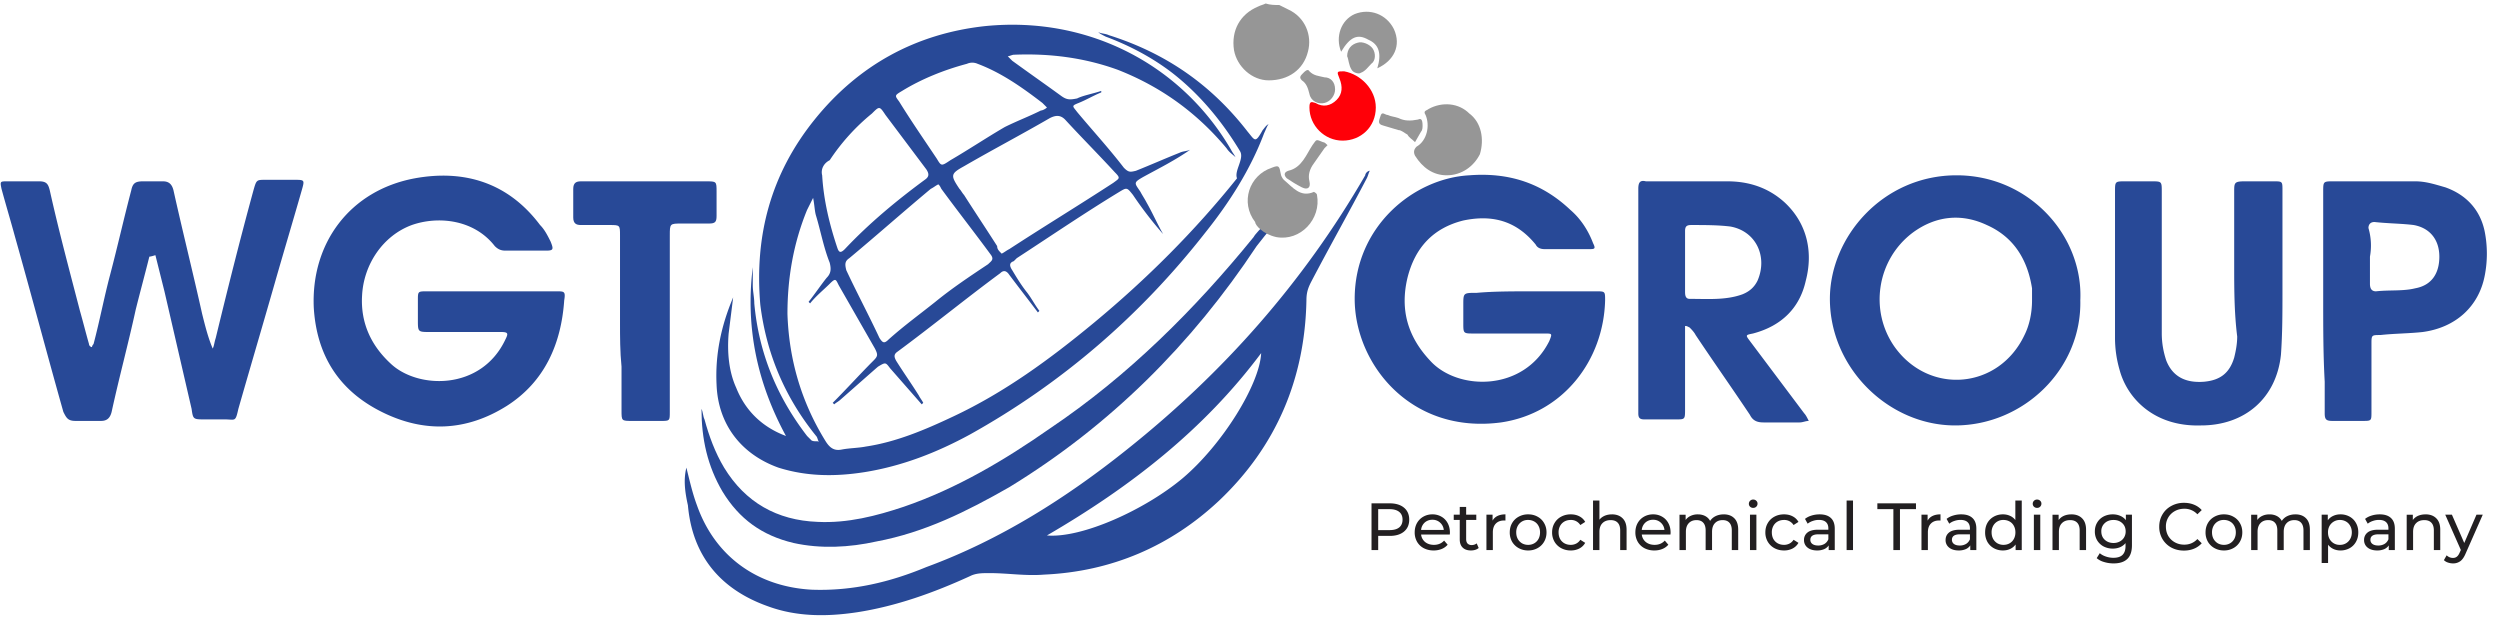 <svg width="202" height="50" fill="none" xmlns="http://www.w3.org/2000/svg"><path d="M103.364.405l.732.365c1.34.61 1.95 2.07 1.584 3.41-.365 1.46-1.584 2.313-3.169 2.313-1.341 0-2.56-1.096-2.803-2.435-.244-1.583.487-2.922 1.95-3.531.244-.122.366-.122.609-.244.366.122.732.122 1.097.122z" fill="#969696"/><path d="M100.195 12.216c-1.463-2.436-3.29-4.627-5.485-6.332-1.585-1.217-3.413-2.192-5.363-2.922-.244-.122-.488-.244-.61-.365.244.121.61.121.854.243 4.631 1.461 8.288 4.018 11.214 7.793.609.73.609.974 1.219-.122.121-.122.243-.365.487-.487-.122.122-.244.487-.366.73-1.097 2.923-2.803 5.601-4.753 8.036-5.242 6.697-11.58 12.176-19.016 16.316-2.681 1.46-5.485 2.557-8.532 3.044-2.316.365-4.632.365-6.948-.365-3.047-1.096-4.876-3.531-4.997-6.697-.122-2.435.365-4.749 1.34-7.062l-.365 2.922c-.122 1.461 0 3.044.61 4.383.73 1.827 2.071 3.166 4.022 3.897-2.316-4.262-3.291-8.767-2.682-13.637v1.46c0 .488.122.975.122 1.462.366 4.018 1.828 7.549 4.266 10.715l.366.365c.244.122.487 0 .61.122-.123-.122-.123-.366-.245-.487-2.56-3.166-4.022-6.697-4.51-10.593-.487-5.601.854-10.593 4.389-14.976 3.534-4.384 8.166-6.94 13.773-7.55 8.533-.852 15.968 3.288 19.869 9.985.122.243.244.365.365.609-.243-.244-.487-.366-.73-.731-2.439-2.922-5.364-4.992-8.777-6.331-2.682-.974-5.485-1.34-8.41-1.218-.123 0-.366.122-.488.122l.365.365c1.341.974 2.56 1.826 3.901 2.8.488.366.731.366 1.34.244.488-.244 1.22-.365 1.951-.609v.122c-.61.243-1.219.609-1.828.852-.61.244-.488.244-.122.73 1.219 1.462 2.56 2.923 3.778 4.506.366.365.488.365.976.243 1.219-.487 2.316-.974 3.535-1.46.243-.122.609-.122.853-.244-1.22.852-2.438 1.46-3.779 2.191-.853.487-.731.487-.244 1.218.122.243.366.609.488.852.487.852.853 1.705 1.34 2.557a31.184 31.184 0 01-2.437-3.165c-.488-.61-.488-.61-1.097-.244-2.804 1.704-5.485 3.53-8.289 5.357l-.244.244c-.365.122-.365.365-.122.73.366.61.732 1.218 1.22 1.827.365.487.609.974.975 1.46l-.122.123c-.732-.974-1.585-2.07-2.316-3.044-.244-.366-.488-.366-.732-.122-2.803 2.07-5.485 4.261-8.288 6.331-.366.244-.244.487-.122.73.61.975 1.219 1.827 1.828 2.801.122.244.244.365.366.609l-.122.122-2.56-2.922c-.365-.487-.365-.487-.975-.122-.975.852-2.072 1.826-3.047 2.678-.122.122-.366.244-.488.366l-.122-.122c1.097-1.096 2.194-2.313 3.291-3.41.366-.364.366-.486.122-.973l-2.925-5.114c-.244-.487-.244-.609-.732-.122-.487.487-1.097.974-1.584 1.583l-.122-.122c.488-.609.975-1.34 1.463-1.948.365-.365.365-.73.243-1.218-.487-1.217-.73-2.556-1.097-3.774-.121-.365-.121-.852-.243-1.461l-.488.974c-1.097 2.679-1.585 5.48-1.585 8.401.122 3.653 1.098 7.062 3.048 10.228.365.609.731.852 1.34.73.61-.121 1.341-.121 1.95-.243 2.439-.365 4.755-1.34 7.07-2.435 4.145-1.948 7.802-4.627 11.337-7.55 4.266-3.53 8.166-7.426 11.58-11.688-.244-.609.609-1.583.243-2.191zm-24.378 2.678c-.244.122-.366.244-.61.365-2.194 1.827-4.388 3.775-6.582 5.601-.366.244-.366.487-.244.974.854 1.827 1.829 3.653 2.682 5.48.244.365.366.486.731.121 1.22-1.096 2.56-2.07 3.779-3.044 1.34-1.096 2.803-2.07 4.266-3.044.244-.243.488-.365.244-.73-1.34-1.827-2.682-3.531-4.022-5.358-.122-.243-.122-.243-.244-.365zm5.12 5.601c.243-.122.365-.244.609-.365 2.803-1.827 5.607-3.531 8.41-5.358.488-.365.61-.365.122-.852-1.34-1.461-2.681-2.8-4.022-4.261-.366-.366-.732-.366-1.22-.122-2.315 1.34-4.631 2.557-6.947 3.896-1.097.609-1.097.73-.366 1.826.122.122.244.366.366.487.853 1.34 1.828 2.8 2.681 4.14 0 .244.122.366.366.609zm3.656-11.81l-.366-.366c-1.584-1.217-3.29-2.435-5.241-3.165a1.042 1.042 0 00-.853 0c-1.829.487-3.657 1.217-5.242 2.191-.61.365-.61.365-.244.853.976 1.582 2.073 3.165 3.048 4.626.366.61.366.61 1.097.122 1.463-.852 2.925-1.826 4.388-2.679.975-.487 1.95-.852 2.925-1.339.122 0 .366-.122.488-.243zm-18.162 5.479c.122 2.07.61 4.018 1.219 5.844.122.365.244.487.61.122 1.95-2.07 4.144-3.896 6.46-5.601.365-.244.365-.487.122-.852L71.55 9.293c-.488-.73-.488-.73-1.097-.121a16.819 16.819 0 00-3.413 3.774c-.488.244-.732.73-.61 1.218z" fill="#284997"/><path d="M55.46 37.785c.245.974.489 2.07.854 3.043 1.463 4.14 4.876 6.575 9.264 6.819 3.291.122 6.338-.609 9.264-1.826 5.972-2.192 11.336-5.601 16.211-9.498 7.802-6.21 14.262-13.515 19.259-22.16 0-.121.122-.243.122-.243s.122-.122.244-.122c-.122.244-.122.366-.244.61-1.463 2.8-3.047 5.6-4.51 8.4-.244.487-.365.853-.365 1.462-.122 6.33-2.438 11.81-7.07 16.193-3.9 3.653-8.655 5.723-14.14 5.966-1.462.122-2.925-.122-4.388-.122-.61 0-1.097 0-1.584.244-2.926 1.34-5.973 2.435-9.142 2.922-2.438.366-4.876.366-7.192-.487-3.779-1.34-6.094-4.018-6.46-8.158-.244-1.095-.366-2.07-.122-3.044zm29.133 5.479c2.804.243 7.923-2.07 10.97-4.627 3.17-2.679 6.217-7.55 6.339-10.106-4.632 6.21-10.605 10.836-17.309 14.733zM12.067 20.738c-.366 1.462-.731 2.8-1.097 4.262-.61 2.8-1.34 5.48-1.95 8.28-.122.486-.366.73-.853.73H6.095c-.61 0-.732-.243-.976-.73-1.34-4.749-2.56-9.376-3.9-14.124-.366-1.34-.732-2.557-1.097-3.897-.122-.608-.122-.608.487-.608h2.56c.61 0 .731.243.853.73.732 3.288 1.585 6.453 2.438 9.74.244.853.488 1.827.732 2.68 0 .121.121.243.243.243 0-.122.122-.244.122-.244.488-1.826.853-3.774 1.341-5.6.61-2.314 1.097-4.505 1.707-6.819.121-.609.365-.73.975-.73h1.584c.488 0 .732.243.854.73.73 3.288 1.584 6.697 2.315 9.984.244.974.488 1.948.854 2.8.122-.243.122-.486.243-.852.976-4.018 1.95-7.914 3.048-11.932.244-.852.244-.852.975-.852h2.316c.853 0 .853 0 .61.852-.732 2.557-1.463 4.992-2.195 7.55-.975 3.408-1.95 6.696-2.925 10.105-.244 1.096-.244.852-1.097.852h-1.585c-.975 0-.975 0-1.097-.852l-2.194-9.497-.731-2.922c-.366.121-.488.121-.488.121zm111.775 2.801h5.12c.731 0 .731 0 .731.73-.122 4.87-3.413 9.132-8.41 9.863-7.314.974-11.824-4.749-11.824-9.984 0-5.845 4.754-9.74 9.264-9.984 3.169-.244 5.851.608 8.167 2.8.853.73 1.462 1.705 1.828 2.679.244.487.122.487-.366.487h-3.535c-.365 0-.609-.122-.731-.366-1.585-1.948-3.535-2.435-5.851-1.948-2.438.61-3.9 2.192-4.51 4.627-.609 2.557 0 4.749 1.829 6.697 2.194 2.435 7.557 2.557 9.629-1.583.244-.609.244-.609-.366-.609h-5.728c-.854 0-.854 0-.854-.852v-1.461c0-.974 0-.974 1.097-.974 1.341-.122 2.926-.122 4.51-.122zm-84.105 0h5.241c.61 0 .731 0 .61.73-.244 3.531-1.585 6.575-4.632 8.523-3.291 2.07-6.704 2.192-10.117.487-3.413-1.704-5.242-4.505-5.485-8.4-.244-5.236 2.925-9.498 8.166-10.472 4.023-.73 7.557.365 10.117 3.775.366.365.61.852.853 1.339.244.609.244.73-.365.73h-3.291c-.366 0-.61-.121-.854-.365-1.706-2.191-4.631-2.435-6.704-1.704-2.316.852-3.9 3.165-4.022 5.722-.122 2.192.731 4.018 2.316 5.48 2.194 2.07 7.313 2.19 9.264-1.949.243-.487.243-.609-.366-.609H34.74c-.975 0-.975 0-.975-.974V24.27c0-.731 0-.731.731-.731h5.242zm128.352.731c.122 5.6-4.632 10.105-10.117 10.105-5.363 0-10.117-4.627-10.117-10.227 0-4.992 4.266-9.984 10.239-9.984 5.851 0 10.239 4.87 9.995 10.106zm-3.901 0v-.975c-.365-2.313-1.462-4.14-3.656-5.113-2.072-.974-4.145-.73-5.973.608-2.925 2.192-3.535 6.332-1.463 9.254 2.804 3.896 8.411 3.41 10.483-.974.366-.73.609-1.705.609-2.8zm-28.035 2.07v6.696c0 .852 0 .852-.731.852h-2.56c-.365 0-.487-.121-.487-.487V15.259c0-.487.122-.73.609-.608h6.582c1.707 0 3.291.487 4.632 1.704 1.829 1.705 2.316 4.018 1.707 6.332-.488 2.191-1.951 3.652-4.267 4.261-.609.122-.609.122-.243.609l4.388 5.844c.122.122.244.365.365.609-.243 0-.487.122-.731.122h-2.925c-.488 0-.854-.122-1.097-.609-1.463-2.192-2.926-4.262-4.388-6.453-.122-.244-.366-.487-.488-.609-.244-.122-.244-.122-.366-.122zm0-5.236v2.435c0 .243 0 .609.366.609 1.463 0 2.925.122 4.266-.366.61-.243.975-.608 1.219-1.095.853-1.949-.122-4.018-2.194-4.384-.975-.121-2.072-.121-3.169-.121-.366 0-.488.121-.488.487v2.435zm44.369.365v-5.966c0-.73 0-.852.853-.852h2.316c.732 0 .732 0 .732.73v8.158c0 1.704 0 3.41-.122 5.114-.366 3.53-2.926 5.722-6.461 5.722-3.778.122-5.972-2.191-6.582-4.505a9.25 9.25 0 01-.365-2.557v-11.81c0-.852 0-.852.853-.852h2.072c.853 0 .853 0 .853.852v11.445c0 .73.122 1.461.366 2.192.487 1.217 1.463 1.826 3.047 1.704 1.341-.121 2.072-.73 2.438-1.948.122-.487.244-1.096.244-1.704-.244-1.948-.244-3.897-.244-5.723zm7.192 2.801v-8.767c0-.852 0-.852.853-.852h6.582c.853 0 1.585.243 2.438.487 1.706.608 2.804 1.826 3.169 3.53a9.205 9.205 0 010 3.653c-.487 2.435-2.316 4.14-4.997 4.505-1.097.122-2.316.122-3.413.244-.732 0-.732 0-.732.73v5.48c0 .73 0 .73-.731.73h-2.438c-.487 0-.609-.122-.609-.609v-2.557c-.122-2.191-.122-4.383-.122-6.575zm3.778-3.532v2.192c0 .365.122.609.488.609 1.097-.122 2.194 0 3.169-.244 1.341-.243 1.95-1.217 1.95-2.557 0-1.339-.731-2.313-2.072-2.556-.975-.122-2.072-.122-3.169-.244-.366 0-.487.244-.487.487a5.05 5.05 0 01.121 2.313z" fill="#284997"/><path d="M102.511 18.669s-.609.73-.975 1.217c-5.241 7.914-11.823 14.49-19.99 19.481-3.413 1.949-6.826 3.653-10.727 4.384-2.194.487-4.51.608-6.704.121-2.56-.608-4.388-1.948-5.729-4.14-1.219-2.07-1.706-4.26-1.706-6.696.122.243.122.609.244.852.365 1.34.853 2.679 1.584 3.897 1.707 2.8 4.266 4.261 7.557 4.383 2.438.121 4.754-.487 6.948-1.218 4.267-1.46 8.167-3.774 11.824-6.331 6.338-4.262 11.701-9.619 16.455-15.463.122-.244.732-.853.732-.853m-51.927 7.793v-7.062c0-.852 0-.852-.853-.852h-2.316c-.365 0-.61-.122-.61-.61V15.26c0-.487.245-.608.61-.608h10.117c.854 0 .854 0 .854.852v1.948c0 .487-.122.609-.61.609h-2.194c-.975 0-.975 0-.975.974v14.244c0 .731 0 .731-.731.731h-2.316c-.854 0-.854 0-.854-.852v-3.531c-.122-1.218-.122-2.435-.122-3.531z" fill="#284997"/><path d="M116.894 14.164c-1.097 0-1.95-.61-2.559-1.583-.122-.244-.122-.487.122-.73.853-.488 1.097-1.705.731-2.558-.244-.365.122-.365.244-.487 1.097-.608 2.438-.487 3.291.366.975.73 1.219 2.07.853 3.287-.488.974-1.463 1.705-2.682 1.705z" fill="#969696"/><path d="M111.165 8.685c0 1.582-1.218 2.678-2.681 2.678s-2.682-1.217-2.682-2.678c0-.487.122-.487.488-.366.609.366 1.219.244 1.706-.243.488-.487.488-1.096.244-1.705s-.244-.609.366-.609c1.341.244 2.559 1.461 2.559 2.923z" fill="#FF0008"/><path d="M108.362 4.18c-.488-1.218 0-2.557 1.097-3.044 1.219-.487 2.56 0 3.169 1.217.61 1.34 0 2.557-1.341 3.166.366-1.218.122-1.948-.731-2.314-.853-.487-1.463-.243-2.194.975zm-1.097 7.549l-.244.243c-.244.365-.609.852-.853 1.218-.366.487-.488.974-.366 1.46.122.488-.122.731-.609.488-.488-.244-.853-.487-1.219-.73-.244-.244-.244-.488.122-.61 1.097-.243 1.462-1.339 1.95-2.07.366-.487.244-.487.853-.243.122 0 .244.122.366.244zm.61-4.506c0 .487-.366.975-.854 1.096-.487.122-1.097-.121-1.219-.73-.122-.487-.243-.853-.609-1.096-.244-.244-.122-.365.122-.609.122-.122.365-.365.487-.122.366.366.732.366 1.219.487.488 0 .854.366.854.974zm7.069 2.923c0 .121 0 .365-.122.487-.122.243-.365.608-.487.852-.244-.244-.488-.365-.61-.609-.244-.122-.487-.365-.731-.365-.366-.122-.853-.244-1.219-.365-.488-.122-.366-.366-.244-.73.122-.488.366-.123.61-.123.243.122.487.122.853.244.487.243.975.243 1.585.122.243-.122.365 0 .365.487z" fill="#969696"/><path d="M108.85 4.545c0-.609.365-.974.853-1.096.365-.122.975.122 1.219.487.243.365.243.974-.122 1.218-.244.243-.488.608-.853.73-.122.122-.61 0-.732-.243-.244-.366-.244-.853-.365-1.096zm-5.729 14.611c1.95.365 3.656-1.461 3.291-3.41 0-.121-.244-.243-.244-.243-1.097.487-1.707-.365-2.438-.974-.122-.122-.244-.365-.244-.487-.122-.609-.122-.73-.731-.487-1.828.609-2.56 2.8-1.341 4.383 0 .244.61.974 1.707 1.218z" fill="#969696"/><path d="M112.291 40.67c.489 0 .873.118 1.154.351.28.234.42.556.42.965 0 .41-.14.732-.42.965-.281.234-.665.35-1.154.35h-.933v1.143h-.539v-3.773h1.472zm-.016 2.163c.341 0 .602-.072.781-.216.18-.148.27-.358.27-.63 0-.274-.09-.482-.27-.626-.179-.147-.44-.221-.781-.221h-.917v1.693h.917zm4.878.199c0 .04-.003.092-.011.156h-2.318a.914.914 0 00.329.61c.191.15.426.226.706.226.342 0 .617-.115.825-.345l.286.334a1.245 1.245 0 01-.485.345 1.665 1.665 0 01-.642.119 1.71 1.71 0 01-.803-.183 1.356 1.356 0 01-.544-.523 1.506 1.506 0 01-.189-.755c0-.277.061-.527.183-.75.126-.222.297-.395.512-.517a1.46 1.46 0 01.739-.189 1.4 1.4 0 01.728.189c.215.122.382.295.501.517.122.223.183.479.183.766zm-1.412-1.035a.906.906 0 00-.626.226.92.92 0 00-.291.593h1.833a.898.898 0 00-.296-.587.874.874 0 00-.62-.232zm3.737 2.28a.801.801 0 01-.28.151 1.225 1.225 0 01-.345.049c-.287 0-.51-.077-.668-.232-.159-.155-.238-.376-.238-.663v-1.569h-.485v-.426h.485v-.625h.518v.625h.819v.426h-.819v1.547c0 .155.038.273.113.356a.441.441 0 00.334.124.627.627 0 00.405-.135l.161.372zm1.122-2.21a.884.884 0 01.399-.377c.176-.087.39-.13.641-.13v.502a.992.992 0 00-.118-.006c-.28 0-.501.085-.663.254-.158.165-.237.402-.237.711v1.423h-.518v-2.857h.496v.48zm2.876 2.41a1.55 1.55 0 01-.766-.189 1.392 1.392 0 01-.533-.517 1.506 1.506 0 01-.189-.755c0-.28.063-.53.189-.75.129-.222.307-.395.533-.517a1.55 1.55 0 01.766-.189c.284 0 .537.063.76.189.226.122.402.295.528.517.13.22.194.47.194.75s-.064.532-.194.755a1.36 1.36 0 01-.528.517 1.519 1.519 0 01-.76.189zm0-.453a.963.963 0 00.49-.124.903.903 0 00.345-.356c.083-.154.124-.33.124-.528s-.041-.372-.124-.523a.86.86 0 00-.345-.356.963.963 0 00-.49-.124.91.91 0 00-.841.48 1.068 1.068 0 00-.124.523c0 .198.041.374.124.528a.96.96 0 00.345.356.993.993 0 00.496.124zm3.443.453a1.6 1.6 0 01-.781-.189 1.387 1.387 0 01-.534-.517 1.469 1.469 0 01-.194-.755c0-.28.064-.53.194-.75.129-.222.307-.395.534-.517a1.6 1.6 0 01.781-.189c.259 0 .489.052.69.157.205.104.363.255.475.453l-.394.253a.88.88 0 00-.776-.41c-.187 0-.356.041-.507.124a.902.902 0 00-.35.356 1.068 1.068 0 00-.124.523c0 .201.041.379.124.534a.91.91 0 00.35.35c.151.083.32.124.507.124a.952.952 0 00.442-.102.88.88 0 00.334-.308l.394.248c-.112.198-.27.35-.475.458a1.478 1.478 0 01-.69.157zm3.323-2.917c.363 0 .651.106.863.318.216.209.323.516.323.922v1.644h-.517V42.86c0-.276-.067-.485-.2-.625-.132-.14-.323-.21-.571-.21-.28 0-.501.083-.663.248-.162.162-.243.395-.243.7v1.472h-.517v-4h.517v1.548c.108-.137.248-.243.421-.319.176-.075.372-.113.587-.113zm4.742 1.472c0 .04-.003.092-.01.156h-2.319a.914.914 0 00.329.61c.191.15.426.226.706.226.342 0 .617-.115.825-.345l.286.334a1.245 1.245 0 01-.485.345 1.662 1.662 0 01-.642.119 1.71 1.71 0 01-.803-.183 1.356 1.356 0 01-.544-.523 1.506 1.506 0 01-.189-.755c0-.277.061-.527.183-.75.126-.222.297-.395.512-.517a1.46 1.46 0 01.739-.189 1.4 1.4 0 01.728.189c.215.122.382.295.501.517.122.223.183.479.183.766zm-1.412-1.035a.902.902 0 00-.625.226.917.917 0 00-.292.593h1.833a.898.898 0 00-.296-.587.872.872 0 00-.62-.232zm5.705-.437c.359 0 .643.104.852.313.212.208.318.518.318.927v1.644h-.518V42.86c0-.276-.064-.485-.194-.625-.125-.14-.307-.21-.544-.21-.263 0-.471.083-.626.248-.154.162-.231.395-.231.7v1.472h-.518V42.86c0-.276-.065-.485-.194-.625-.126-.14-.307-.21-.544-.21-.263 0-.471.083-.626.248-.154.162-.232.395-.232.7v1.472h-.517v-2.857h.496v.426a.982.982 0 01.41-.334 1.33 1.33 0 01.576-.119c.223 0 .421.045.593.135a.93.93 0 01.399.394c.108-.166.257-.295.448-.389.194-.093.411-.14.652-.14zm2.122.027h.518v2.857h-.518v-2.857zm.259-.55a.352.352 0 01-.253-.097.321.321 0 01-.097-.237.342.342 0 01.35-.34c.101 0 .183.033.248.098a.298.298 0 01.102.231.338.338 0 01-.35.345zm2.492 3.44c-.291 0-.552-.063-.782-.189a1.392 1.392 0 01-.533-.517 1.469 1.469 0 01-.194-.755c0-.28.064-.53.194-.75.129-.222.307-.395.533-.517.23-.126.491-.189.782-.189.259 0 .489.052.69.157.205.104.363.255.475.453l-.394.253a.88.88 0 00-.776-.41c-.187 0-.356.041-.507.124a.902.902 0 00-.35.356 1.068 1.068 0 00-.124.523c0 .201.041.379.124.534a.91.91 0 00.35.35c.151.083.32.124.507.124a.955.955 0 00.442-.102.88.88 0 00.334-.308l.394.248c-.112.198-.27.35-.475.458a1.478 1.478 0 01-.69.157zm2.875-2.917c.395 0 .697.097.906.291.212.194.318.484.318.868v1.725h-.491v-.377a.83.83 0 01-.372.307 1.422 1.422 0 01-.566.103c-.32 0-.577-.077-.771-.232a.747.747 0 01-.285-.61.74.74 0 01.275-.603c.183-.154.474-.232.873-.232h.819v-.102c0-.223-.064-.394-.194-.512-.129-.119-.32-.178-.571-.178-.169 0-.334.028-.496.086a1.235 1.235 0 00-.41.221l-.216-.388c.148-.119.324-.209.529-.27.205-.064.422-.097.652-.097zm-.119 2.518a.98.98 0 00.513-.13.769.769 0 00.312-.377v-.399h-.798c-.438 0-.657.148-.657.442a.4.4 0 00.167.34c.111.082.266.124.463.124zm2.301-3.634h.517v4h-.517v-4zm3.778.696h-1.294v-.47h3.121v.47h-1.294v3.304h-.533V41.14zm2.766.927a.884.884 0 01.399-.377c.176-.087.39-.13.642-.13v.502a1.011 1.011 0 00-.119-.006c-.28 0-.501.085-.663.254-.158.165-.237.402-.237.711v1.423h-.518v-2.857h.496v.48zm2.714-.507c.395 0 .697.097.906.291.212.194.318.484.318.868v1.725h-.491v-.377a.83.83 0 01-.372.307 1.422 1.422 0 01-.566.103c-.32 0-.577-.077-.771-.232a.748.748 0 01-.286-.61c0-.25.092-.452.275-.603.184-.154.475-.232.874-.232h.819v-.102c0-.223-.065-.394-.194-.512-.129-.119-.32-.178-.571-.178-.169 0-.335.028-.496.086a1.235 1.235 0 00-.41.221l-.216-.388c.148-.119.324-.209.529-.27a2.17 2.17 0 01.652-.097zm-.119 2.518a.973.973 0 00.512-.13.77.77 0 00.313-.377v-.399h-.798c-.438 0-.657.148-.657.442a.4.4 0 00.167.34c.111.082.266.124.463.124zm5.012-3.634v4h-.496v-.452a1.123 1.123 0 01-.437.36c-.176.083-.37.125-.582.125a1.5 1.5 0 01-.744-.183 1.341 1.341 0 01-.518-.513 1.568 1.568 0 01-.183-.765c0-.288.061-.541.183-.76.126-.22.299-.39.518-.512a1.5 1.5 0 01.744-.184c.205 0 .393.04.566.119.172.075.316.189.431.34v-1.575h.518zm-1.472 3.58c.18 0 .343-.041.49-.124a.903.903 0 00.345-.356c.083-.154.124-.33.124-.528s-.041-.372-.124-.523a.86.86 0 00-.345-.356.981.981 0 00-.49-.124.91.91 0 00-.841.48 1.068 1.068 0 00-.124.523c0 .198.041.374.124.528a.96.96 0 00.345.356.996.996 0 00.496.124zm2.451-2.437h.517v2.857h-.517v-2.857zm.259-.55a.356.356 0 01-.254-.097.325.325 0 01-.097-.237c0-.093.033-.172.097-.237a.346.346 0 01.254-.102c.1 0 .183.032.248.097a.298.298 0 01.102.231.338.338 0 01-.35.345zm2.772.523c.363 0 .651.106.863.318.215.209.323.516.323.922v1.644h-.517V42.86c0-.276-.067-.485-.2-.625s-.323-.21-.571-.21c-.281 0-.502.083-.663.248-.162.162-.243.395-.243.7v1.472h-.518v-2.857h.496v.431c.105-.147.245-.26.421-.34.18-.078.383-.118.609-.118zm4.893.027v2.47c0 .499-.124.867-.372 1.104-.248.241-.618.362-1.111.362-.269 0-.526-.038-.771-.114a1.503 1.503 0 01-.593-.312l.248-.4c.133.116.297.206.491.27.198.069.401.103.609.103.334 0 .581-.08.739-.237.161-.159.242-.4.242-.723v-.226a1.167 1.167 0 01-.452.334 1.517 1.517 0 01-.577.108 1.6 1.6 0 01-.744-.173 1.337 1.337 0 01-.518-.49 1.386 1.386 0 01-.188-.723c0-.27.062-.508.188-.717.126-.212.299-.375.518-.49a1.6 1.6 0 01.744-.173c.215 0 .415.04.598.119.187.079.34.196.458.35v-.442h.491zm-1.488 2.286c.187 0 .354-.04.501-.119a.864.864 0 00.351-.328.927.927 0 00.129-.486c0-.276-.092-.5-.275-.668-.183-.173-.419-.259-.706-.259-.291 0-.528.086-.712.259a.867.867 0 00-.275.668c0 .18.042.342.124.486a.91.91 0 00.351.328c.151.08.321.119.512.119zm5.687.614c-.377 0-.718-.082-1.024-.247a1.88 1.88 0 01-.712-.69 1.931 1.931 0 01-.258-.992c0-.367.086-.696.258-.987.173-.295.412-.525.717-.69a2.083 2.083 0 011.025-.253c.294 0 .564.05.808.15.245.098.453.243.626.437l-.351.34a1.406 1.406 0 00-1.062-.448c-.28 0-.533.063-.76.19a1.39 1.39 0 00-.722 1.26c0 .274.063.522.188.744.13.22.308.392.534.518.227.126.48.189.76.189.421 0 .775-.151 1.062-.453l.351.34a1.677 1.677 0 01-.631.442c-.244.1-.514.15-.809.15zm3.236-.01a1.55 1.55 0 01-.766-.189 1.392 1.392 0 01-.533-.517 1.506 1.506 0 01-.189-.755c0-.28.063-.53.189-.75.129-.222.307-.395.533-.517a1.55 1.55 0 01.766-.189c.284 0 .537.063.76.189.226.122.403.295.528.517.13.22.194.47.194.75s-.064.532-.194.755a1.353 1.353 0 01-.528.517 1.519 1.519 0 01-.76.189zm0-.453a.963.963 0 00.49-.124.903.903 0 00.345-.356c.083-.154.124-.33.124-.528s-.041-.372-.124-.523a.86.86 0 00-.345-.356.963.963 0 00-.49-.124.91.91 0 00-.841.48 1.068 1.068 0 00-.124.523c0 .198.041.374.124.528a.96.96 0 00.345.356.996.996 0 00.496.124zm5.772-2.464c.36 0 .644.104.852.313.212.208.318.518.318.927v1.644h-.517V42.86c0-.276-.065-.485-.194-.625-.126-.14-.308-.21-.545-.21-.262 0-.471.083-.625.248-.155.162-.232.395-.232.7v1.472h-.518V42.86c0-.276-.064-.485-.194-.625-.126-.14-.307-.21-.544-.21-.263 0-.471.083-.626.248-.154.162-.231.395-.231.7v1.472h-.518v-2.857h.496v.426a.982.982 0 01.41-.334c.169-.08.361-.119.577-.119.222 0 .42.045.593.135.172.09.305.221.399.394a1.09 1.09 0 01.447-.389c.194-.093.411-.14.652-.14zm3.637 0a1.5 1.5 0 01.744.184 1.3 1.3 0 01.512.512c.126.219.189.472.189.76 0 .287-.063.543-.189.765a1.3 1.3 0 01-.512.513 1.5 1.5 0 01-.744.183c-.205 0-.393-.04-.566-.119a1.171 1.171 0 01-.431-.345v1.477h-.518v-3.903h.496v.453a1.08 1.08 0 01.437-.356c.176-.082.37-.124.582-.124zm-.043 2.464a.916.916 0 00.836-.48c.086-.154.129-.33.129-.528s-.043-.372-.129-.523a.871.871 0 00-.345-.356.969.969 0 00-.491-.124.949.949 0 00-.836.48 1.079 1.079 0 00-.124.523c0 .198.042.374.124.528a.912.912 0 00.836.48zm3.217-2.464c.395 0 .697.097.906.291.212.194.318.484.318.868v1.725h-.491v-.377a.83.83 0 01-.372.307 1.418 1.418 0 01-.566.103c-.32 0-.577-.077-.771-.232a.747.747 0 01-.285-.61.74.74 0 01.275-.603c.183-.154.474-.232.873-.232h.819v-.102c0-.223-.064-.394-.194-.512-.129-.119-.32-.178-.571-.178-.169 0-.334.028-.496.086a1.245 1.245 0 00-.41.221l-.215-.388c.147-.119.323-.209.528-.27.205-.064.422-.097.652-.097zm-.118 2.518a.978.978 0 00.512-.13.769.769 0 00.312-.377v-.399h-.798c-.438 0-.657.148-.657.442a.4.4 0 00.167.34c.111.082.266.124.464.124zm3.825-2.518c.363 0 .651.106.863.318.215.209.323.516.323.922v1.644h-.517V42.86c0-.276-.067-.485-.2-.625s-.323-.21-.571-.21c-.281 0-.502.083-.663.248-.162.162-.243.395-.243.7v1.472h-.517v-2.857h.496v.431c.104-.147.244-.26.42-.34.18-.078.383-.118.609-.118zm4.62.027l-1.386 3.143c-.122.291-.266.496-.431.615a.968.968 0 01-.588.178c-.14 0-.276-.024-.409-.07a.807.807 0 01-.324-.195l.221-.388c.148.14.318.21.512.21.126 0 .23-.034.313-.102.086-.065.164-.178.232-.34l.091-.199-1.261-2.852h.539l.997 2.286.987-2.286h.507z" fill="#221F21"/></svg>